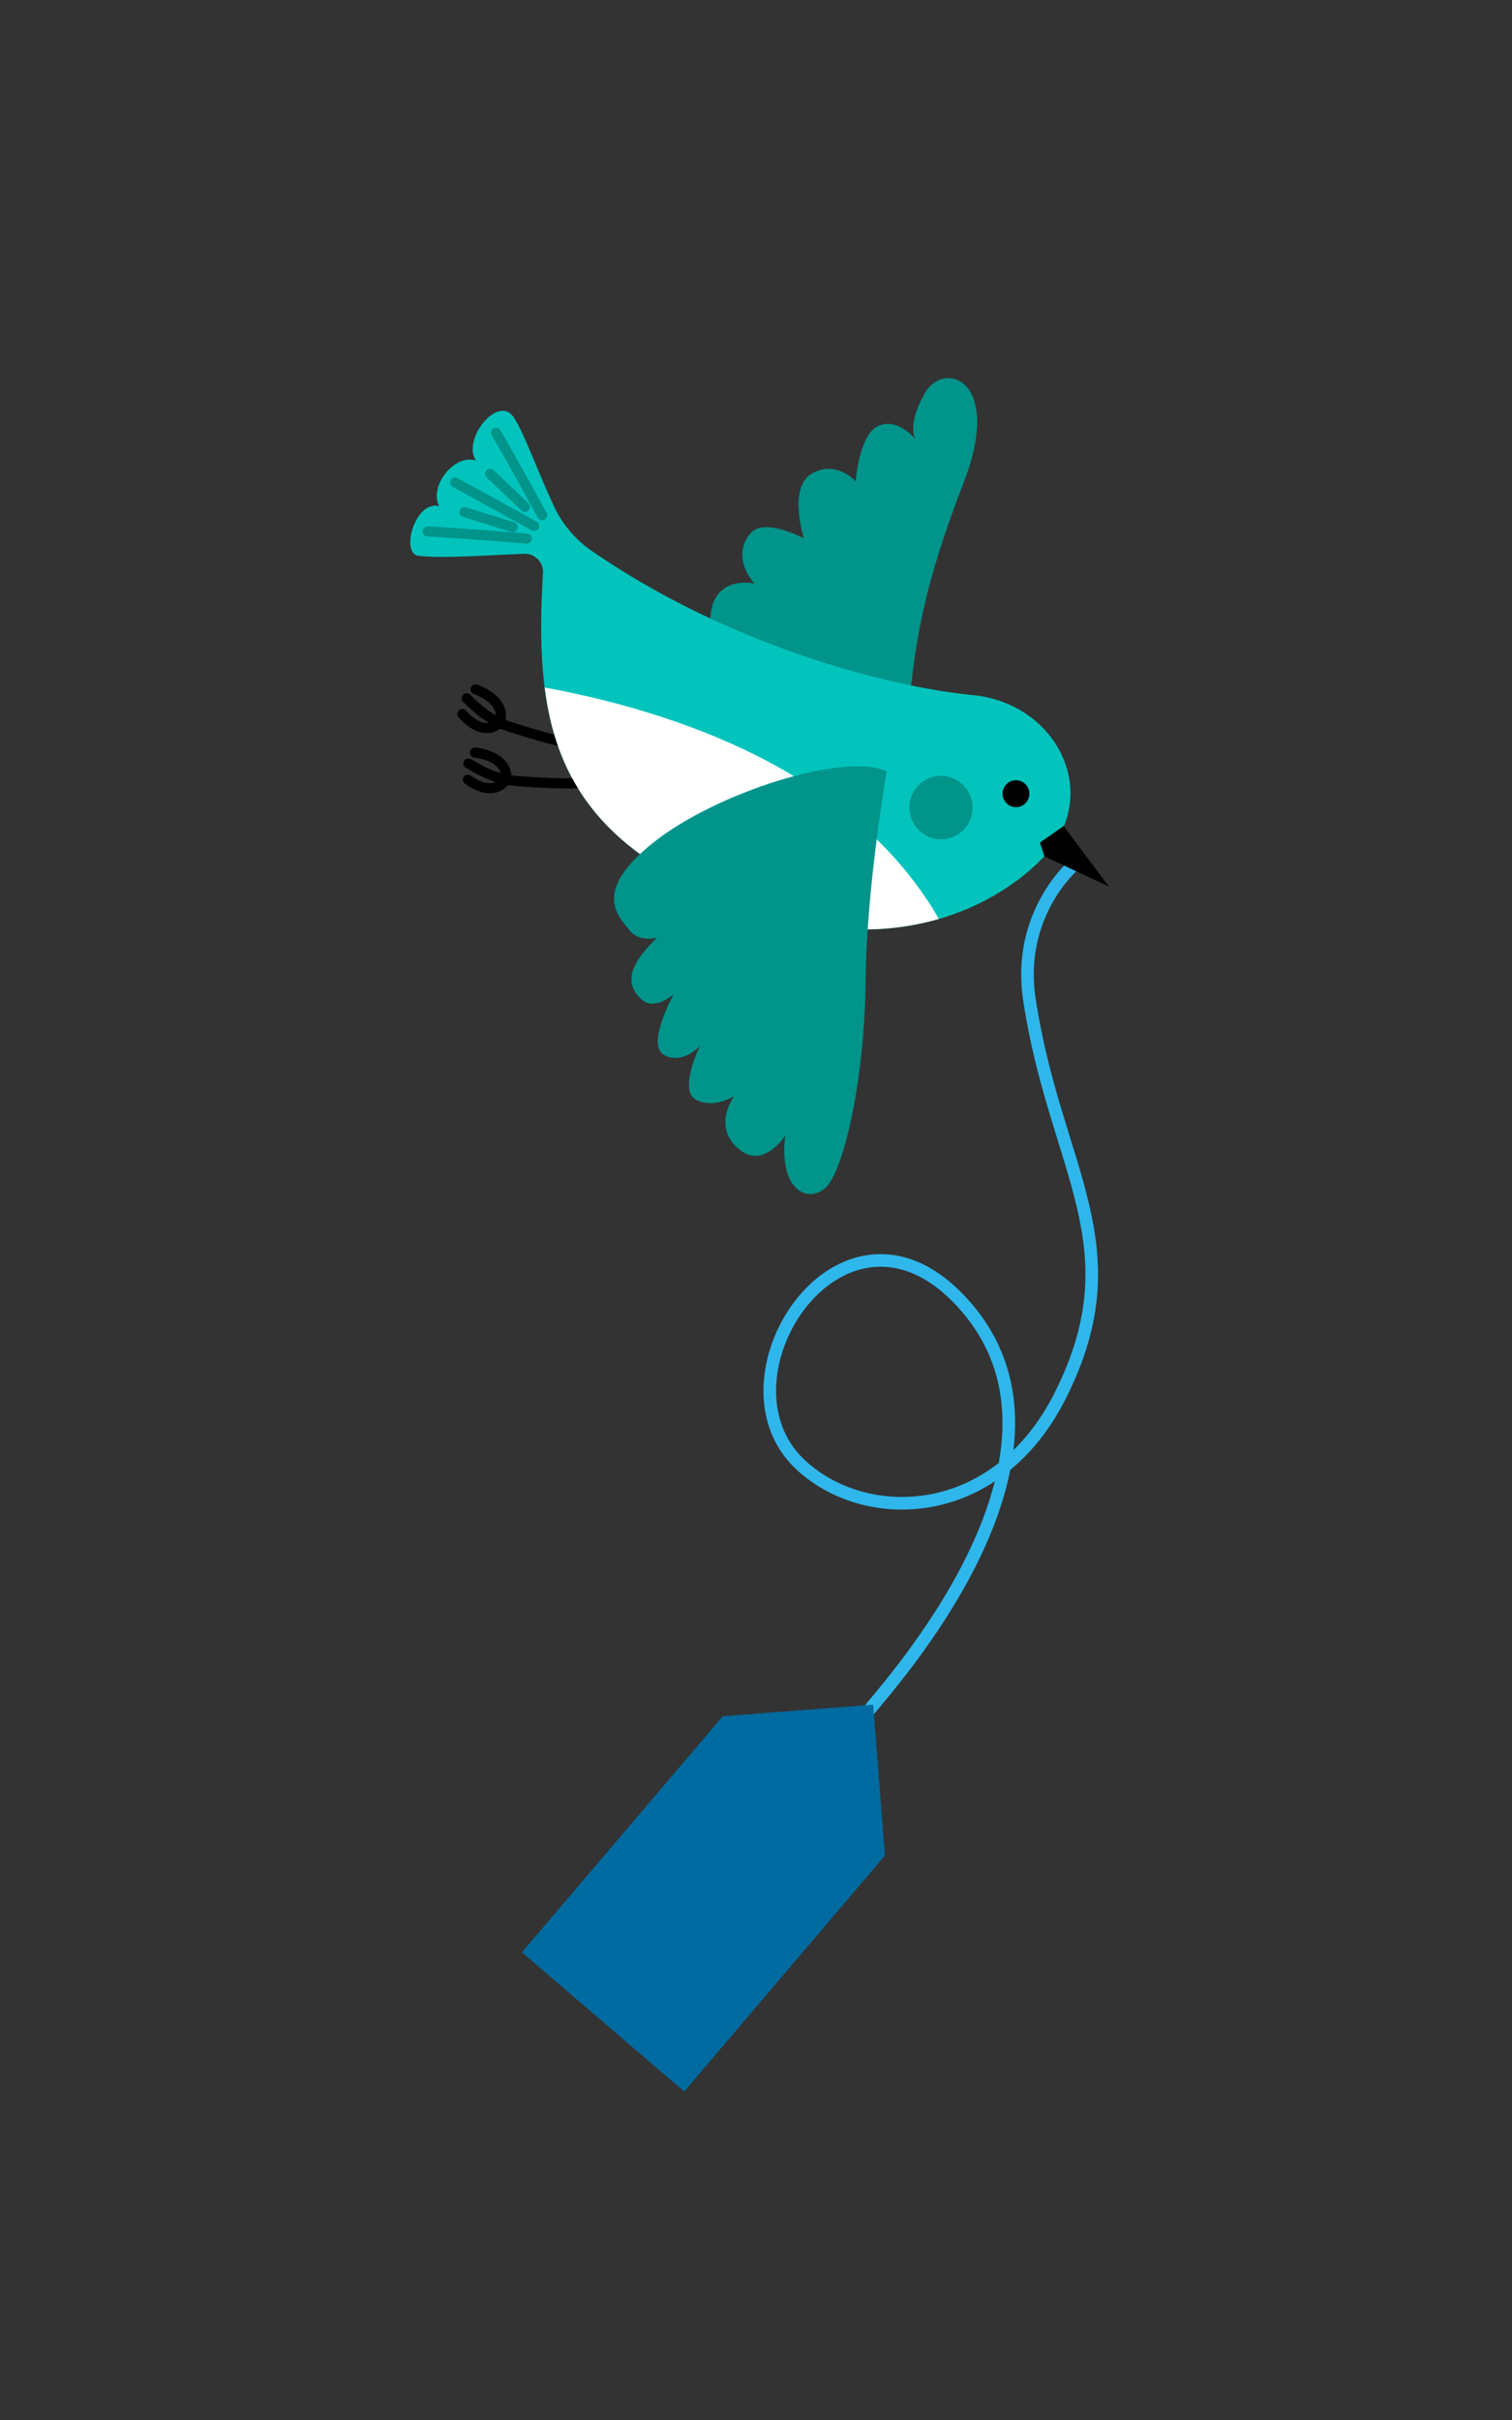 <svg xmlns="http://www.w3.org/2000/svg" xmlns:xlink="http://www.w3.org/1999/xlink" width="60" height="96" viewBox="0 0 60 96">
    <rect x="0" y="0" width="60" height="96" fill="#333333" stroke="none"/>
    <defs>
        <path id="a" d="M0 0h60v96H0z"/>
    </defs>
    <g fill="none" fill-rule="evenodd" transform="matrix(-1 0 0 1 60 0)">
        <mask id="b" fill="#fff">
            <use xlink:href="#a"/>
        </mask>
        <path stroke="#2FB7EC" stroke-width=".5" d="M25.55 67.888c-.7-.905-9.051-9.97-3.928-15.996 4.765-5.603 10.295 2.684 6.653 6.173-2.553 2.445-7.81 2.389-10.37-2.744-2.962-5.937.235-8.95 1.248-15.688.511-3.41-1.787-5.34-1.787-5.34" mask="url(#b)"/>
        <path fill="#006BA0" d="M31.32 68.085l7.968 9.363-6.438 5.523-7.967-9.364.468-5.984z" mask="url(#b)"/>
        <path fill="#00948B" d="M23.957 28.31c-.281-2.986-.629-5.114-2.205-9.187-1.575-4.073.8-4.869 1.555-3.515.756 1.354.347 1.836.347 1.836s.71-.898 1.488-.55c.777.346.901 2.2.901 2.2s.765-.86 1.734-.313c.969.546.324 2.574.324 2.574s1.503-.794 2.06-.255c.557.54.49 1.398-.106 2.051 0 0 1.676-.39 1.758 1.382l-7.856 3.777z" mask="url(#b)"/>
        <path stroke="#000" stroke-linecap="round" stroke-width=".4" d="M40.218 28.676s-2.077.746-3.644.965M41.13 27.347s-1.23.396-.978 1.304M40.152 28.65c.714.672 1.497-.327 1.497-.327M41.48 27.704c-.447.435-.893.817-1.328.946" mask="url(#b)"/>
        <path fill="#02C4BD" d="M18.27 33.625c-1.855-2.457-.054-5.74 3.122-6.05 3.174-.308 9.557-1.878 15.135-5.727a4.407 4.407 0 0 0 1.503-1.794c.79-1.726 1.195-2.924 1.586-3.5.631-.93 2.072.913 1.492 1.721.857-.3 1.882 1.031 1.464 1.799.975-.222 1.54 1.888.824 1.973-.97.116-2.633-.021-4.195-.078a.721.721 0 0 0-.748.759c.33 5.614-.292 9.794-6.352 12.603-8.152 3.778-12.852-.411-13.83-1.706" mask="url(#b)"/>
        <path fill="#000" d="M17.794 32.768L16 35.166l2.555-1.193.178-.548z" mask="url(#b)"/>
        <path fill="#00948B" d="M23.733 31.387a1.262 1.262 0 0 1-.426 1.729 1.251 1.251 0 0 1-1.721-.428 1.262 1.262 0 0 1 .425-1.728 1.251 1.251 0 0 1 1.722.427" mask="url(#b)"/>
        <path fill="#000" d="M20.139 31.21a.534.534 0 0 1-.18.733.53.53 0 0 1-.73-.18.536.536 0 0 1 .18-.734.53.53 0 0 1 .73.181" mask="url(#b)"/>
        <path stroke="#00948B" stroke-linecap="round" stroke-width=".4" d="M38.489 20.435s.992-1.836 1.83-3.27M38.805 20.865l3.13-1.723M39.093 21.367s2.425-.21 3.938-.284M39.168 20.107l1.384-1.313M39.657 20.908l1.914-.592" mask="url(#b)"/>
        <path stroke="#000" stroke-linecap="round" stroke-width=".4" d="M39.96 30.937s-2.194.242-3.768.09M41.154 29.856s-1.288.099-1.253 1.04M39.901 30.896c.54.82 1.533.03 1.533.03M41.412 30.285c-.536.319-1.057.587-1.51.611" mask="url(#b)"/>
        <path fill="#FFF" d="M22.743 36.453c2.296.667 5.424.701 9.358-1.122 4.293-1.99 5.855-4.67 6.285-8.058-6.219 1.145-12.559 3.818-15.643 9.18" mask="url(#b)"/>
        <path fill="#00948B" d="M24.81 30.6s.807 4.538.843 8.375c.036 3.836.859 7.431 1.561 8.116.703.684 1.89.14 1.627-2.04 0 0 .89 1.403 1.892.49 1.002-.912.129-2.061.129-2.061s.8.522 1.518.147c.718-.373-.158-2.133-.158-2.133s.704.765 1.43.355c.726-.41-.39-2.42-.39-2.42s.783.747 1.344.162c.56-.584.483-1.27-.68-2.396 0 0 .705.213 1.097-.299.391-.512 1.552-1.483-.953-3.475-2.506-1.993-7.614-3.605-9.26-2.821" mask="url(#b)"/>
    </g>
</svg>
